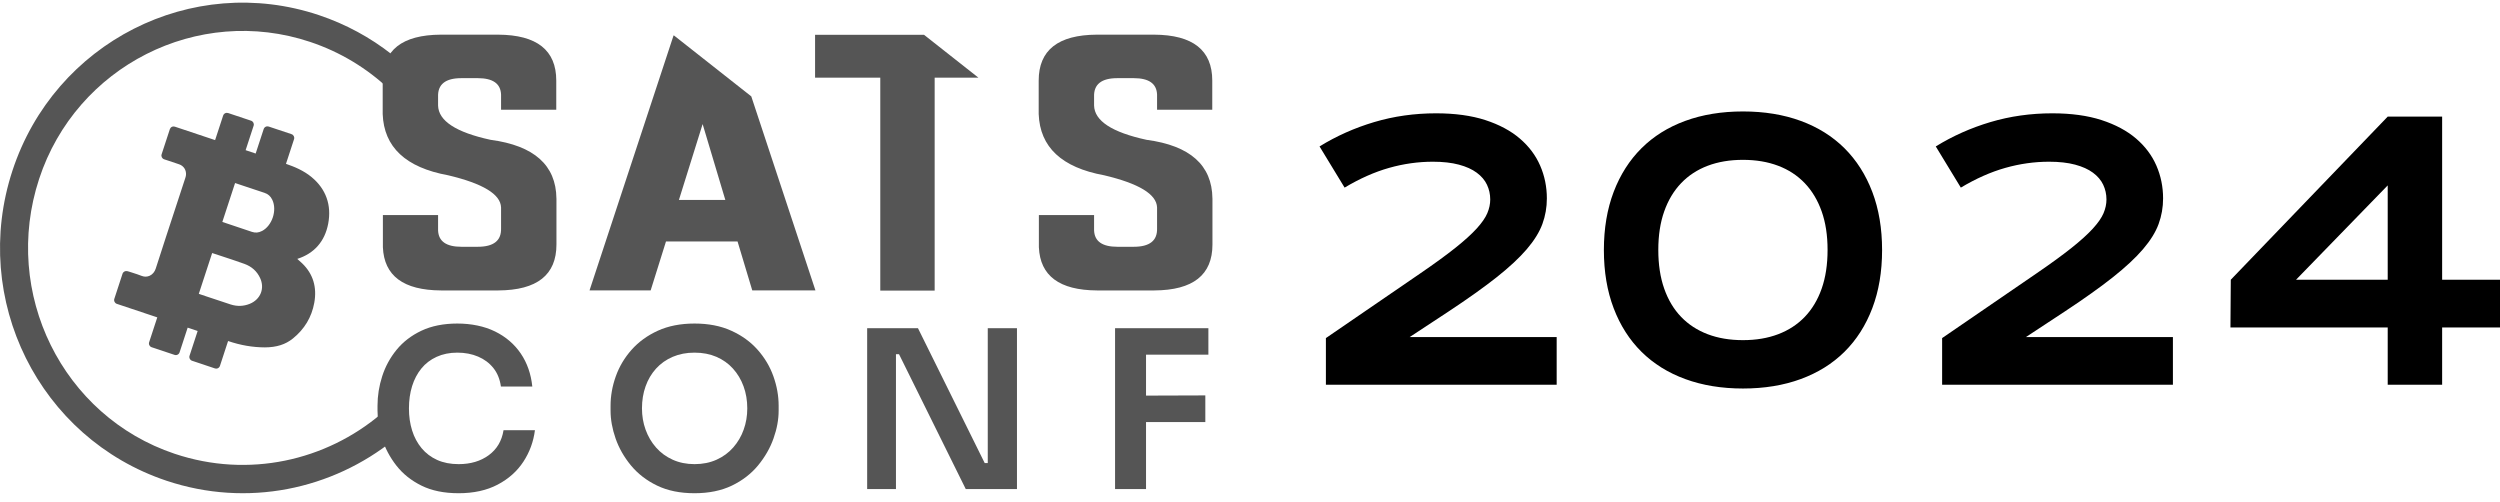 <svg width="214" height="43" viewBox="0 0 214 43" fill="none" xmlns="http://www.w3.org/2000/svg">
    <path
        d="M113.497 28.94L121.596 23.389C122.811 22.557 123.805 21.833 124.58 21.215C125.354 20.599 125.961 20.048 126.403 19.564C126.843 19.08 127.148 18.642 127.314 18.25C127.48 17.858 127.564 17.466 127.564 17.074C127.564 16.624 127.47 16.202 127.284 15.81C127.098 15.418 126.805 15.076 126.409 14.783C126.013 14.489 125.503 14.259 124.88 14.093C124.258 13.927 123.515 13.843 122.653 13.843C121.398 13.843 120.149 14.019 118.904 14.371C117.66 14.723 116.391 15.287 115.098 16.06L112.953 12.535C114.394 11.645 115.953 10.949 117.634 10.449C119.315 9.949 121.08 9.7 122.933 9.7C124.55 9.7 125.953 9.893 127.144 10.279C128.334 10.667 129.319 11.193 130.097 11.859C130.876 12.525 131.456 13.299 131.838 14.179C132.221 15.06 132.411 15.994 132.411 16.984C132.411 17.748 132.283 18.478 132.029 19.172C131.774 19.868 131.328 20.587 130.692 21.331C130.055 22.075 129.195 22.875 128.112 23.733C127.029 24.589 125.665 25.561 124.02 26.648L120.669 28.852H133.251V32.935H113.497V28.94Z"
        fill="url(#paint0_linear_1_1664)" style="" />
    <path
        d="M137.292 21.405C137.292 19.556 137.572 17.896 138.13 16.426C138.689 14.959 139.483 13.713 140.512 12.689C141.541 11.665 142.789 10.885 144.26 10.347C145.729 9.809 147.376 9.54 149.199 9.54C151.022 9.54 152.668 9.809 154.138 10.347C155.607 10.885 156.858 11.667 157.887 12.689C158.915 13.713 159.71 14.959 160.268 16.426C160.827 17.894 161.107 19.554 161.107 21.405C161.107 23.257 160.827 24.915 160.268 26.384C159.71 27.852 158.915 29.096 157.887 30.114C156.858 31.132 155.609 31.91 154.138 32.449C152.67 32.987 151.022 33.257 149.199 33.257C147.376 33.257 145.731 32.987 144.26 32.449C142.791 31.912 141.541 31.134 140.512 30.114C139.483 29.096 138.689 27.852 138.13 26.384C137.572 24.917 137.292 23.257 137.292 21.405ZM141.951 21.391C141.951 22.645 142.119 23.751 142.457 24.711C142.795 25.671 143.278 26.477 143.904 27.126C144.53 27.778 145.291 28.272 146.181 28.61C147.072 28.948 148.077 29.116 149.195 29.116C150.314 29.116 151.317 28.948 152.209 28.61C153.1 28.272 153.86 27.778 154.487 27.126C155.113 26.474 155.595 25.671 155.934 24.711C156.272 23.751 156.44 22.645 156.44 21.391C156.44 20.138 156.272 19.05 155.934 18.094C155.595 17.14 155.113 16.334 154.487 15.678C153.86 15.023 153.1 14.525 152.209 14.189C151.317 13.851 150.314 13.683 149.195 13.683C148.077 13.683 147.074 13.851 146.181 14.189C145.289 14.527 144.53 15.024 143.904 15.678C143.278 16.334 142.793 17.14 142.457 18.094C142.119 19.048 141.951 20.148 141.951 21.391Z"
        fill="url(#paint1_linear_1_1664)" style="" />
    <path
        d="M166.246 28.94L174.345 23.389C175.56 22.557 176.555 21.833 177.329 21.215C178.104 20.599 178.71 20.048 179.152 19.564C179.592 19.08 179.897 18.642 180.063 18.25C180.229 17.858 180.313 17.466 180.313 17.074C180.313 16.624 180.219 16.202 180.033 15.81C179.847 15.418 179.554 15.076 179.158 14.783C178.762 14.489 178.252 14.259 177.629 14.093C177.007 13.927 176.264 13.843 175.402 13.843C174.147 13.843 172.898 14.019 171.654 14.371C170.409 14.723 169.14 15.287 167.847 16.06L165.702 12.535C167.143 11.645 168.702 10.949 170.383 10.449C172.064 9.949 173.829 9.7 175.682 9.7C177.299 9.7 178.702 9.893 179.893 10.279C181.083 10.667 182.068 11.193 182.847 11.859C183.625 12.525 184.205 13.299 184.588 14.179C184.97 15.06 185.16 15.994 185.16 16.984C185.16 17.748 185.032 18.478 184.778 19.172C184.524 19.868 184.077 20.587 183.441 21.331C182.805 22.075 181.944 22.875 180.861 23.733C179.779 24.589 178.414 25.561 176.769 26.648L173.419 28.852H186.001V32.935H166.246V28.94Z"
        fill="url(#paint2_linear_1_1664)" style="" />
    <path
        d="M190.954 23.947L204.388 9.982H209.047V23.947H214V28.03H209.047V32.935H204.388V28.03H190.926L190.956 23.947H190.954ZM204.388 23.947V15.87L196.539 23.947H204.388Z"
        fill="url(#paint3_linear_1_1664)" style="" />
    <g clip-path="url(#clip0_1_1664)">
        <path
            d="M47.632 16.988V20.932C47.632 23.533 45.975 24.843 42.661 24.861H37.745C34.536 24.843 32.88 23.611 32.775 21.166V18.408H37.499V19.718C37.535 20.656 38.198 21.124 39.495 21.124H40.895C42.26 21.124 42.925 20.596 42.891 19.538V17.76C42.855 16.631 41.345 15.711 38.358 15.003C34.73 14.341 32.864 12.595 32.758 9.764V6.896C32.758 4.295 34.415 2.985 37.729 2.967H42.645C45.958 2.985 47.616 4.295 47.616 6.896V9.392H42.891V8.096C42.855 7.158 42.192 6.69 40.895 6.69H39.495C38.13 6.69 37.465 7.218 37.499 8.276V9.034C37.535 10.348 39.033 11.328 41.996 11.969C45.718 12.465 47.596 14.139 47.63 16.986L47.632 16.988Z"
            fill="#555555" style="fill:#555555;fill-opacity:1;" />
        <path
            d="M64.309 8.248L69.802 24.859H64.394L63.134 20.668H57.009L55.696 24.859H50.464L57.656 3.037H57.692L64.307 8.248H64.309ZM62.087 17.113L60.145 10.62L58.116 17.113H62.087Z"
            fill="#555555" style="fill:#555555;fill-opacity:1;" />
        <path d="M83.75 6.648H80.007V24.873H75.352V6.648H69.77V2.981H79.098L83.752 6.648H83.75Z"
            fill="#555555" style="fill:#555555;fill-opacity:1;" />
        <path
            d="M103.786 16.988V20.932C103.786 23.533 102.129 24.843 98.815 24.861H93.899C90.69 24.843 89.034 23.611 88.928 21.166V18.408H93.653V19.718C93.689 20.656 94.352 21.124 95.649 21.124H97.049C98.414 21.124 99.079 20.596 99.045 19.538V17.76C99.009 16.631 97.499 15.711 94.512 15.003C90.884 14.341 89.018 12.595 88.912 9.764V6.896C88.912 4.295 90.569 2.985 93.883 2.967H98.799C102.111 2.985 103.77 4.295 103.77 6.896V9.392H99.045V8.096C99.009 7.158 98.346 6.69 97.049 6.69H95.649C94.284 6.69 93.619 7.218 93.653 8.276V9.034C93.689 10.348 95.187 11.328 98.15 11.969C101.872 12.465 103.75 14.139 103.784 16.986L103.786 16.988Z"
            fill="#555555" style="fill:#555555;fill-opacity:1;" />
        <path
            d="M39.257 42.22C38.013 42.22 36.952 42.004 36.075 41.568C35.198 41.134 34.483 40.562 33.929 39.852C33.376 39.142 32.968 38.375 32.707 37.551C32.445 36.727 32.315 35.925 32.315 35.147V34.731C32.315 33.877 32.449 33.033 32.717 32.204C32.984 31.374 33.394 30.62 33.949 29.94C34.503 29.262 35.212 28.718 36.077 28.308C36.942 27.901 37.965 27.695 39.147 27.695C40.33 27.695 41.455 27.921 42.376 28.374C43.297 28.826 44.03 29.456 44.577 30.26C45.124 31.064 45.454 32.008 45.566 33.09H42.879C42.791 32.462 42.577 31.934 42.236 31.506C41.894 31.078 41.459 30.752 40.929 30.526C40.4 30.3 39.806 30.186 39.147 30.186C38.488 30.186 37.897 30.306 37.375 30.544C36.852 30.784 36.416 31.116 36.069 31.544C35.721 31.972 35.456 32.474 35.276 33.053C35.096 33.631 35.006 34.267 35.006 34.959C35.006 35.651 35.096 36.267 35.276 36.845C35.456 37.423 35.727 37.929 36.087 38.363C36.448 38.797 36.892 39.132 37.421 39.372C37.951 39.61 38.562 39.73 39.259 39.73C40.28 39.73 41.137 39.476 41.834 38.967C42.531 38.457 42.955 37.745 43.103 36.825H45.79C45.666 37.807 45.336 38.705 44.801 39.522C44.265 40.34 43.532 40.994 42.599 41.484C41.666 41.974 40.552 42.22 39.259 42.22H39.257Z"
            fill="#555555" style="fill:#555555;fill-opacity:1;" />
        <path
            d="M59.45 42.22C58.218 42.22 57.151 42.004 56.25 41.568C55.347 41.134 54.602 40.558 54.01 39.842C53.419 39.126 52.981 38.357 52.694 37.533C52.408 36.709 52.264 35.915 52.264 35.147V34.731C52.264 33.889 52.414 33.05 52.712 32.214C53.009 31.378 53.461 30.62 54.064 29.94C54.667 29.262 55.417 28.718 56.314 28.308C57.209 27.901 58.255 27.695 59.45 27.695C60.645 27.695 61.691 27.898 62.594 28.308C63.498 28.716 64.249 29.26 64.852 29.94C65.455 30.62 65.907 31.376 66.204 32.214C66.502 33.05 66.652 33.889 66.652 34.731V35.147C66.652 35.915 66.506 36.709 66.212 37.533C65.921 38.357 65.477 39.126 64.888 39.842C64.296 40.558 63.549 41.134 62.648 41.568C61.745 42.002 60.679 42.22 59.448 42.22H59.45ZM59.45 39.73C60.147 39.73 60.775 39.604 61.336 39.352C61.895 39.1 62.371 38.752 62.764 38.305C63.156 37.859 63.456 37.349 63.659 36.777C63.865 36.205 63.967 35.599 63.967 34.957C63.967 34.277 63.861 33.649 63.649 33.072C63.438 32.494 63.136 31.988 62.744 31.554C62.353 31.12 61.879 30.784 61.326 30.544C60.773 30.306 60.147 30.186 59.45 30.186C58.753 30.186 58.144 30.306 57.584 30.544C57.025 30.784 56.549 31.12 56.156 31.554C55.764 31.988 55.465 32.494 55.261 33.072C55.055 33.649 54.953 34.279 54.953 34.957C54.953 35.599 55.055 36.205 55.261 36.777C55.467 37.349 55.764 37.859 56.156 38.305C56.547 38.751 57.023 39.1 57.584 39.352C58.144 39.604 58.767 39.73 59.45 39.73Z"
            fill="#555555" style="fill:#555555;fill-opacity:1;" />
        <path
            d="M74.229 41.862V28.094H78.578L84.29 39.636H84.925L84.552 39.976V28.094H87.053V41.862H82.668L76.956 30.32H76.321L76.694 29.98V41.862H74.231H74.229Z"
            fill="#555555" style="fill:#555555;fill-opacity:1;" />
        <path
            d="M95.449 41.862V28.094H98.1V41.862H95.449ZM97.726 30.358V28.094H103.438V30.358H97.726ZM97.726 36.129V33.865L103.176 33.847V36.129H97.726Z"
            fill="#555555" style="fill:#555555;fill-opacity:1;" />
        <path
            d="M14.959 38.846C5.34 35.627 0.14 25.088 3.349 15.316C6.523 5.648 16.949 0.379 26.55 3.588C29.159 4.46 31.445 5.868 33.328 7.65C33.276 7.314 33.248 6.962 33.248 6.594C33.248 5.886 33.346 5.242 33.538 4.656C31.714 3.222 29.623 2.073 27.301 1.295C16.42 -2.347 4.671 3.616 1.065 14.61C-2.551 25.632 3.349 37.506 14.252 41.151C21.176 43.467 28.442 41.899 33.744 37.624C33.258 36.936 32.885 36.204 32.627 35.425C27.899 39.44 21.266 40.956 14.961 38.846H14.959Z"
            fill="#555555" style="fill:#555555;fill-opacity:1;" />
        <path
            d="M26.684 15.169C25.991 14.593 25.185 14.267 24.48 14.025L25.171 11.911C25.229 11.735 25.133 11.546 24.958 11.486L23 10.832C22.914 10.804 22.822 10.81 22.742 10.85C22.662 10.89 22.6 10.962 22.572 11.046L21.885 13.143L21.026 12.855L21.711 10.76C21.769 10.584 21.673 10.394 21.498 10.334L19.53 9.676C19.444 9.648 19.352 9.654 19.272 9.694C19.192 9.734 19.13 9.806 19.102 9.89L18.413 11.993L14.967 10.842C14.881 10.814 14.789 10.82 14.709 10.86C14.629 10.9 14.568 10.972 14.54 11.056L13.834 13.209C13.776 13.385 13.872 13.575 14.048 13.635L14.454 13.769C14.749 13.867 15.039 13.963 15.331 14.063C15.732 14.201 15.962 14.565 15.92 14.991C15.912 15.075 15.884 15.165 15.856 15.253C15.6 16.035 15.345 16.817 15.087 17.598C14.508 19.364 13.908 21.19 13.331 22.991C13.241 23.271 13.059 23.489 12.819 23.601C12.598 23.705 12.356 23.709 12.116 23.613C11.867 23.513 11.611 23.433 11.365 23.353C11.261 23.321 11.157 23.287 11.053 23.253C11.016 23.241 10.976 23.231 10.936 23.221L10.896 23.211C10.724 23.167 10.544 23.263 10.488 23.433L9.785 25.583C9.727 25.759 9.823 25.949 9.999 26.009L13.463 27.167L12.766 29.296C12.708 29.472 12.803 29.662 12.979 29.722L14.943 30.378C15.029 30.406 15.121 30.4 15.201 30.36C15.281 30.32 15.343 30.248 15.371 30.164L16.064 28.046L16.919 28.332L16.224 30.454C16.166 30.63 16.262 30.82 16.437 30.88L18.397 31.536C18.431 31.548 18.467 31.554 18.505 31.554C18.557 31.554 18.609 31.542 18.657 31.518C18.737 31.478 18.799 31.406 18.827 31.322L19.524 29.19C19.524 29.19 19.534 29.194 19.538 29.196C20.575 29.55 21.629 29.734 22.676 29.736C23.669 29.73 24.43 29.496 25.079 28.97C26.066 28.17 26.68 27.145 26.901 25.923C27.145 24.585 26.802 23.453 25.879 22.555C25.739 22.419 25.593 22.288 25.447 22.162C26.895 21.7 27.806 20.666 28.094 19.146C28.394 17.56 27.906 16.185 26.684 15.171V15.169ZM18.161 21.66C18.387 21.734 18.611 21.808 18.837 21.882C19.524 22.108 20.233 22.34 20.92 22.587C21.546 22.813 21.999 23.221 22.267 23.803C22.465 24.229 22.485 24.685 22.327 25.087C22.165 25.497 21.829 25.825 21.38 26.007C20.85 26.223 20.299 26.241 19.742 26.061C19.06 25.841 18.383 25.613 17.706 25.385L17.017 25.153L18.161 21.658V21.66ZM22.427 19.772C22.135 19.924 21.861 19.948 21.567 19.848C20.934 19.632 20.301 19.42 19.666 19.21L19.032 18.998L20.123 15.667L20.754 15.879C21.382 16.089 22.007 16.299 22.636 16.505C22.948 16.607 23.162 16.797 23.308 17.102C23.735 17.996 23.299 19.32 22.428 19.774L22.427 19.772Z"
            fill="#555555" style="fill:#555555;fill-opacity:1;" />
    </g>
    <defs>
        <linearGradient id="paint0_linear_1_1664" x1="107.117" y1="21.317" x2="217.498" y2="21.317"
            gradientUnits="userSpaceOnUse">
            <stop stop-color="#A53AD8"
                style="stop-color:#A53AD8;stop-color:color(display-p3 0.647 0.228 0.847);stop-opacity:1;" />
            <stop offset="1" stop-color="#FFB54A"
                style="stop-color:#FFB54A;stop-color:color(display-p3 1 0.71 0.29);stop-opacity:1;" />
        </linearGradient>
        <linearGradient id="paint1_linear_1_1664" x1="107.117" y1="21.397" x2="217.498" y2="21.397"
            gradientUnits="userSpaceOnUse">
            <stop stop-color="#A53AD8"
                style="stop-color:#A53AD8;stop-color:color(display-p3 0.647 0.228 0.847);stop-opacity:1;" />
            <stop offset="1" stop-color="#FFB54A"
                style="stop-color:#FFB54A;stop-color:color(display-p3 1 0.71 0.29);stop-opacity:1;" />
        </linearGradient>
        <linearGradient id="paint2_linear_1_1664" x1="107.117" y1="-42.729" x2="217.498" y2="-42.729"
            gradientUnits="userSpaceOnUse">
            <stop stop-color="#A53AD8"
                style="stop-color:#A53AD8;stop-color:color(display-p3 0.647 0.228 0.847);stop-opacity:1;" />
            <stop offset="1" stop-color="#FFB54A"
                style="stop-color:#FFB54A;stop-color:color(display-p3 1 0.71 0.29);stop-opacity:1;" />
        </linearGradient>
        <linearGradient id="paint3_linear_1_1664" x1="107.117" y1="21.457" x2="217.498" y2="21.457"
            gradientUnits="userSpaceOnUse">
            <stop stop-color="#A53AD8"
                style="stop-color:#A53AD8;stop-color:color(display-p3 0.647 0.228 0.847);stop-opacity:1;" />
            <stop offset="1" stop-color="#FFB54A"
                style="stop-color:#FFB54A;stop-color:color(display-p3 1 0.71 0.29);stop-opacity:1;" />
        </linearGradient>
        <clipPath id="clip0_1_1664">
            <rect width="105.226" height="42.09" fill="white" style="fill:white;fill-opacity:1;"
                transform="translate(0 0.228)" />
        </clipPath>
    </defs>
</svg>